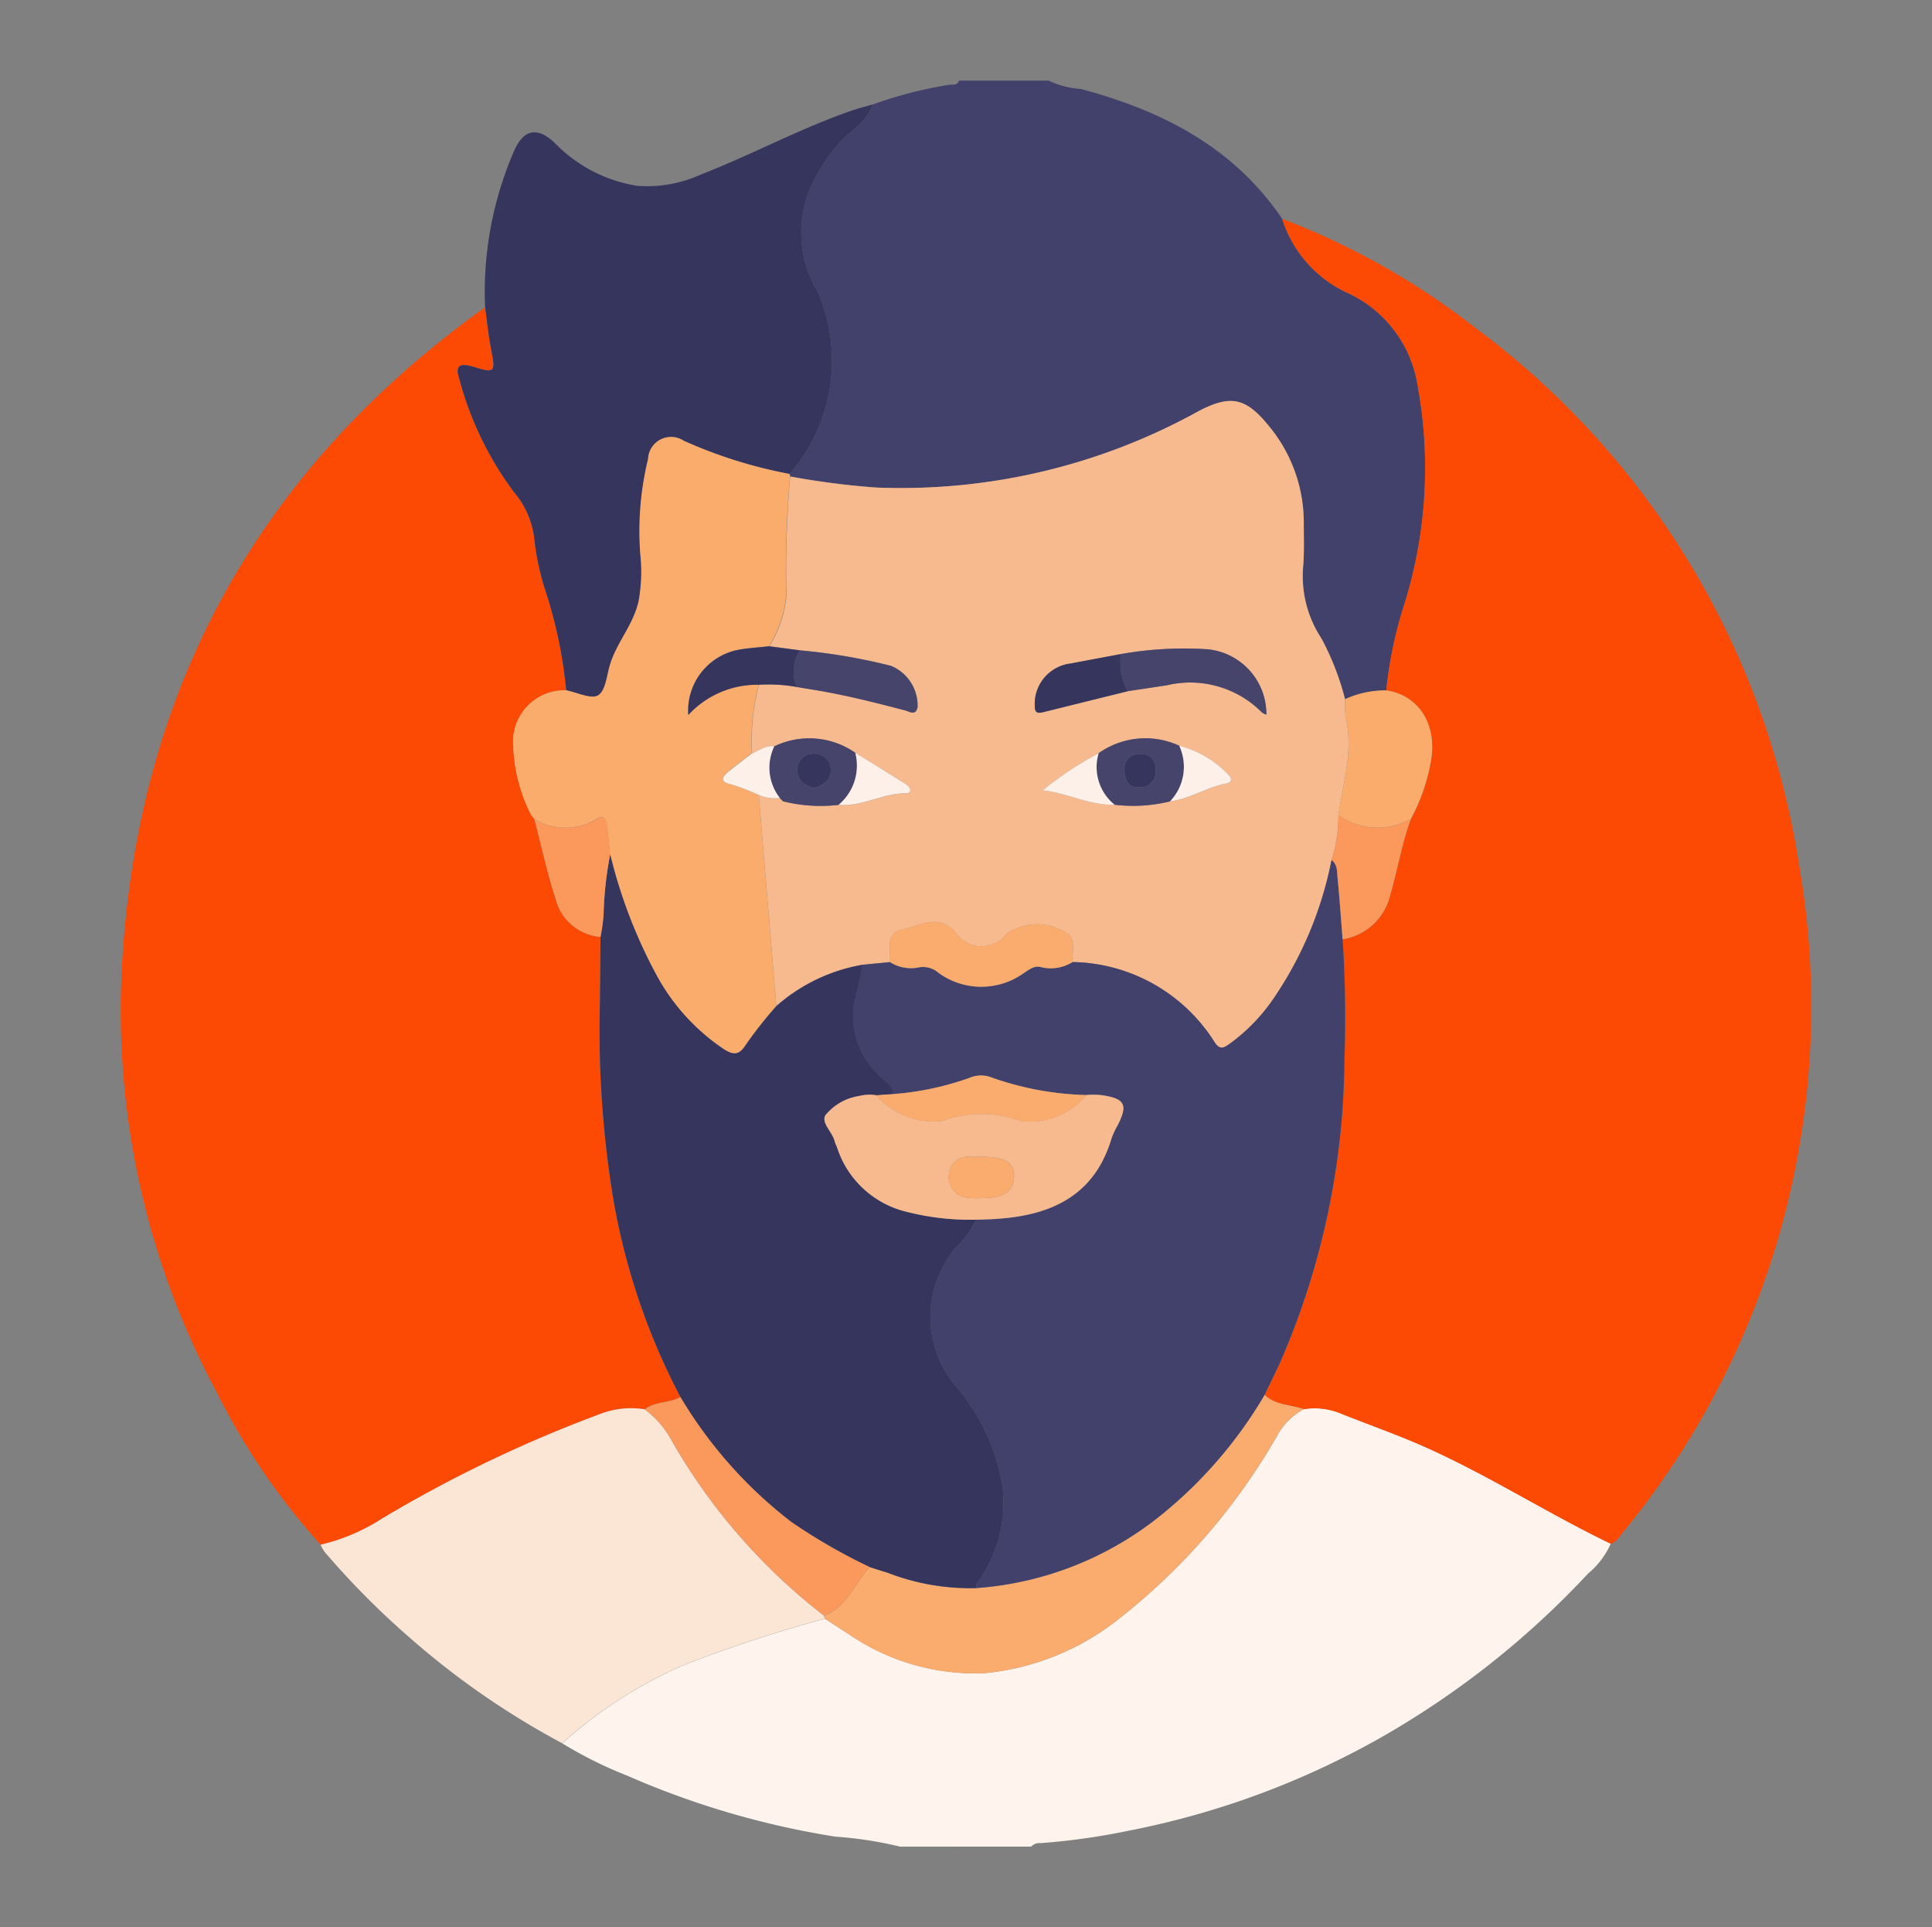 <svg id="Layer_1" data-name="Layer 1" xmlns="http://www.w3.org/2000/svg" viewBox="0 0 100.088 99.824"><rect x="0" y="0" width="100.088" height="99.824" fill="#808080" stroke="none"/><g id="Group_26" data-name="Group 26"><path id="Path_68" data-name="Path 68" d="M46.638,95.647a20.476,20.476,0,0,0-3.38-.522,43.972,43.972,0,0,1-10.795-3.169A21.256,21.256,0,0,1,29.127,90.294a23.401,23.401,0,0,1,6.212-4.019,72.069,72.069,0,0,1,7.397-2.435c.423.274.844.552,1.271.82A11.563,11.563,0,0,0,50.985,86.661a13.184,13.184,0,0,0,7.065-2.884,32.591,32.591,0,0,0,8.133-9.453,3.422,3.422,0,0,1,1.369-1.341,3.543,3.543,0,0,1,1.915.228c1.127.448,2.269.861,3.392,1.319,3.685,1.5,7.012,3.703,10.586,5.421a4.18,4.18,0,0,1-1.162,1.538,45.262,45.262,0,0,1-10.776,8.522A43.237,43.237,0,0,1,58.465,94.821a34.935,34.935,0,0,1-4.563.643.561.561,0,0,0-.479.179Z" fill="#fef4ed"/><path id="Path_69" data-name="Path 69" d="M45.216,5.408A22.141,22.141,0,0,1,49.153,4.395c.185-.04.436.055.527-.219h4.645a4.527,4.527,0,0,0,1.661.43c4.203,1.122,7.914,3.002,10.44,6.73a6.309,6.309,0,0,0,3.422,3.853,6.352,6.352,0,0,1,3.586,4.727,23.644,23.644,0,0,1-.772,11.676,21.758,21.758,0,0,0-.842,4.172,4.984,4.984,0,0,0-2.136.456,13.945,13.945,0,0,0-1.218-3.139,5.874,5.874,0,0,1-.947-3.819c.054-.711.025-1.428.026-2.142a7.832,7.832,0,0,0-1.842-5.093c-1.169-1.434-1.965-1.597-3.625-.721a31.824,31.824,0,0,1-16.718,3.945,40.922,40.922,0,0,1-4.419-.57.491.491,0,0,0-.034-.129,8.959,8.959,0,0,0,1.471-9.395,5.959,5.959,0,0,1-.546-5.038A8.511,8.511,0,0,1,43.613,7.268C44.189,6.692,44.947,6.258,45.216,5.408Z" fill="#41416b"/><path id="Path_70" data-name="Path 70" d="M71.816,35.76a21.743,21.743,0,0,1,.841-4.172,23.644,23.644,0,0,0,.772-11.676,6.352,6.352,0,0,0-3.586-4.727,6.309,6.309,0,0,1-3.422-3.853,38.477,38.477,0,0,1,10.049,5.676A42.653,42.653,0,0,1,93.188,44.725a42.895,42.895,0,0,1-9.104,34.633c-.18.228-.332.502-.641.598-3.574-1.719-6.901-3.922-10.586-5.421-1.124-.456-2.265-.87-3.392-1.319a3.543,3.543,0,0,0-1.915-.228c-.679-.244-1.466-.192-2.03-.744.258-.535.518-1.069.772-1.605A39.847,39.847,0,0,0,69.652,54.891a61.639,61.639,0,0,0-.094-6.239A3.006,3.006,0,0,0,72.013,46.394c.391-1.316.602-2.683,1.082-3.975a9.903,9.903,0,0,0,1.007-2.824C74.518,37.61,73.548,36.013,71.816,35.76Z" fill="#fc4903"/><path id="Path_71" data-name="Path 71" d="M16.609,80.009A35.272,35.272,0,0,1,11.248,72.151a41.896,41.896,0,0,1-4.936-22.014c.771-14.387,7.08-25.814,18.813-34.219.103.731.172,1.469.316,2.192.228,1.171.194,1.224-.912.887-.723-.22-.96-.06-.746.603a17.203,17.203,0,0,0,2.836,5.882,4.496,4.496,0,0,1,1.062,2.484,13.77,13.77,0,0,0,.505,2.425,23.764,23.764,0,0,1,1.141,5.361A2.665,2.665,0,0,0,26.589,38.657a8.466,8.466,0,0,0,.934,3.568l.159.193-.006.006c.357,1.369.654,2.752,1.089,4.094A2.623,2.623,0,0,0,31.1,48.525c-.01,1.13-.013,2.262-.031,3.392a53.998,53.998,0,0,0,.655,9.948A34.576,34.576,0,0,0,35.245,72.359c-.581.319-1.306.214-1.851.635a4.425,4.425,0,0,0-2.265.228,68.334,68.334,0,0,0-11.357,5.441A10.152,10.152,0,0,1,16.609,80.009Z" fill="#fc4903"/><path id="Path_72" data-name="Path 72" d="M29.333,35.756a23.758,23.758,0,0,0-1.141-5.361,13.772,13.772,0,0,1-.505-2.425A4.496,4.496,0,0,0,26.625,25.486a17.203,17.203,0,0,1-2.836-5.882c-.216-.664.023-.825.746-.603,1.104.342,1.141.284.912-.887-.143-.723-.212-1.461-.316-2.192A18.34,18.34,0,0,1,26.615,7.857C27.104,6.703,27.814,6.542,28.724,7.387a7.6,7.6,0,0,0,4.255,2.233,6.655,6.655,0,0,0,3.288-.563c2.649-1.027,5.157-2.395,7.846-3.324.362-.125.735-.218,1.101-.325-.263.849-1.027,1.282-1.597,1.858a8.512,8.512,0,0,0-1.782,2.852,5.959,5.959,0,0,0,.546,5.038,8.959,8.959,0,0,1-1.471,9.396,24.325,24.325,0,0,1-5.483-1.721,1.19,1.19,0,0,0-1.839.946,15.827,15.827,0,0,0-.402,4.939,8.425,8.425,0,0,1-.083,2.395c-.256,1.223-1.13,2.146-1.483,3.308-.172.562-.228,1.361-.615,1.597C30.635,36.239,29.902,35.866,29.333,35.756Z" fill="#36355e"/><path id="Path_73" data-name="Path 73" d="M16.609,80.009a10.152,10.152,0,0,0,3.168-1.346A68.332,68.332,0,0,1,31.134,73.222a4.425,4.425,0,0,1,2.265-.228,4.944,4.944,0,0,1,1.42,1.66,30.662,30.662,0,0,0,7.87,9.027q.018.078.04.155A72.07,72.07,0,0,0,35.333,86.271,23.401,23.401,0,0,0,29.121,90.289a41.711,41.711,0,0,1-7.861-5.436,42.488,42.488,0,0,1-4.441-4.469A2.153,2.153,0,0,1,16.609,80.009Z" fill="#fbe5d5"/><path id="Path_74" data-name="Path 74" d="M42.736,83.844q-.022-.076-.04-.155c1.181-.471,1.581-1.669,2.35-2.523.305.096.608.197.912.286a11.821,11.821,0,0,0,4.608.805,17.179,17.179,0,0,0,9.658-3.843,22.918,22.918,0,0,0,5.29-6.17c.57.552,1.353.498,2.03.743A3.422,3.422,0,0,0,66.176,74.328,32.59,32.59,0,0,1,58.043,83.781a13.184,13.184,0,0,1-7.065,2.884,11.563,11.563,0,0,1-6.978-2.001C43.58,84.392,43.159,84.114,42.736,83.844Z" fill="#faac6e"/><path id="Path_75" data-name="Path 75" d="M40.938,24.68a40.928,40.928,0,0,0,4.419.57,31.824,31.824,0,0,0,16.718-3.946c1.659-.874,2.456-.713,3.625.721a7.832,7.832,0,0,1,1.842,5.093c0,.714.027,1.432-.026,2.142A5.874,5.874,0,0,0,68.463,33.079a13.944,13.944,0,0,1,1.218,3.139,4.956,4.956,0,0,0,.038.972c.406,1.727-.156,3.375-.38,5.051a7.609,7.609,0,0,1-.355,2.303,19.251,19.251,0,0,1-2.898,7.021,9.551,9.551,0,0,1-2.382,2.504c-.3.213-.501.332-.773-.075A8.868,8.868,0,0,0,55.569,49.832c-.048-.463.152-.96-.154-1.385a2.788,2.788,0,0,0-3.265-.087,1.616,1.616,0,0,1-2.555.058c-.884-1.166-1.879-.478-2.82-.282-.974.203-.602,1.063-.668,1.695l-1.437.139a9.077,9.077,0,0,0-4.449,2.133q-.456-5.46-.912-10.922a2.151,2.151,0,0,0,1.093.153l-.015-.008.184.179a8.059,8.059,0,0,0,2.874.185c1.209.114,2.274-.601,3.477-.598.368,0,.262-.314.014-.471-.871-.549-1.75-1.087-2.623-1.629a4.166,4.166,0,0,0-4.2-.332c-.443-.07-.772.22-1.15.359a11.502,11.502,0,0,1,.354-3.554,8.214,8.214,0,0,1,1.963.114l.874.144c1.606.262,3.181.66,4.754,1.072.21.055.535.293.633-.164a2.229,2.229,0,0,0-1.369-2.143A30.037,30.037,0,0,0,41.458,33.685l-1.597-.213a6.146,6.146,0,0,0,.884-2.582A56.182,56.182,0,0,1,40.938,24.68ZM61.092,38.625a4.185,4.185,0,0,0-4.177.388,18.397,18.397,0,0,0-2.903,1.923c1.304.135,2.444.798,3.729.744a7.961,7.961,0,0,0,2.877-.173c1.033-.123,1.909-.745,2.928-.927.274-.049.299-.279.089-.456A5.266,5.266,0,0,0,61.091,38.625Zm-3.024-4.747q-1.303.245-2.605.489a2.111,2.111,0,0,0-1.854,2.217c0,.373.184.365.456.298q2.182-.546,4.366-1.082c.674-.102,1.348-.201,2.021-.305a5.23,5.23,0,0,1,4.923,1.408.788.788,0,0,0,.228.114,3.372,3.372,0,0,0-3.019-3.383A18.694,18.694,0,0,0,58.068,33.878Z" fill="#f7b98e"/><path id="Path_76" data-name="Path 76" d="M39.306,41.179l.912,10.922a22.006,22.006,0,0,0-1.589,2.014c-.352.563-.654.533-1.132.228a10.796,10.796,0,0,1-3.536-3.917,25.931,25.931,0,0,1-2.358-6.175c-.057-.525-.105-1.052-.173-1.575-.038-.291-.219-.465-.488-.274a3.148,3.148,0,0,1-3.268.021l.007-.006-.159-.193a8.467,8.467,0,0,1-.934-3.568,2.666,2.666,0,0,1,2.738-2.904c.57.114,1.301.482,1.663.258.388-.241.443-1.038.615-1.597.357-1.165,1.232-2.087,1.483-3.308a8.425,8.425,0,0,0,.083-2.395,15.827,15.827,0,0,1,.402-4.939,1.19,1.19,0,0,1,1.839-.946,24.325,24.325,0,0,0,5.483,1.721.491.491,0,0,1,.034.129,56.172,56.172,0,0,0-.203,6.21,6.144,6.144,0,0,1-.884,2.582c-.56.065-1.127.094-1.678.202a3.205,3.205,0,0,0-2.509,3.356,4.848,4.848,0,0,1,3.65-1.566,11.503,11.503,0,0,0-.354,3.554c-.395.305-.798.605-1.183.913s-.535.552.139.708A10.016,10.016,0,0,1,39.306,41.179Z" fill="#faac6d"/><path id="Path_77" data-name="Path 77" d="M69.339,42.237c.228-1.676.786-3.324.38-5.051a4.956,4.956,0,0,1-.038-.972,4.986,4.986,0,0,1,2.136-.456c1.732.253,2.701,1.849,2.281,3.83a9.903,9.903,0,0,1-1.007,2.824A3.543,3.543,0,0,1,69.339,42.237Z" fill="#faac6d"/><path id="Path_78" data-name="Path 78" d="M55.566,49.827a8.869,8.869,0,0,1,7.362,4.161c.273.407.474.289.773.075A9.549,9.549,0,0,0,66.083,51.56a19.252,19.252,0,0,0,2.898-7.02c.321.249.281.627.314.962.103,1.047.175,2.097.259,3.145a61.651,61.651,0,0,1,.094,6.239A39.847,39.847,0,0,1,66.287,70.635c-.254.536-.514,1.07-.772,1.605A22.927,22.927,0,0,1,60.223,78.41a17.179,17.179,0,0,1-9.658,3.843,1.072,1.072,0,0,1,.252-.553A7.047,7.047,0,0,0,51.94,77.042a10.561,10.561,0,0,0-2.367-5.182,5.541,5.541,0,0,1-.037-7.268,4.912,4.912,0,0,0,1.027-1.42c.356-.011.713-.014,1.068-.037,2.831-.181,5.072-1.205,5.952-4.175a3.822,3.822,0,0,1,.3-.644c.57-1.108.399-1.429-.889-1.597a5.06,5.06,0,0,0-.709,0,15.883,15.883,0,0,1-4.933-.912,1.492,1.492,0,0,0-1.114.023,15.154,15.154,0,0,1-3.96.843c-.051-.469-.456-.676-.737-.963a4.211,4.211,0,0,1-1.27-3.932,13.044,13.044,0,0,0,.397-1.806l1.437-.139a2.005,2.005,0,0,0,1.444.285,1.21,1.21,0,0,1,1.073.276,3.771,3.771,0,0,0,4.428,0c.281-.181.545-.4.894-.295A2.126,2.126,0,0,0,55.566,49.827Z" fill="#42416b"/><path id="Path_79" data-name="Path 79" d="M69.556,48.648c-.084-1.048-.156-2.098-.259-3.145-.033-.334.006-.713-.314-.962a7.613,7.613,0,0,0,.355-2.304,3.543,3.543,0,0,0,3.755.178c-.48,1.292-.691,2.659-1.082,3.975A3.006,3.006,0,0,1,69.556,48.648Z" fill="#fb985c"/><path id="Path_80" data-name="Path 80" d="M50.566,63.173A4.91,4.91,0,0,1,49.54,64.593a5.541,5.541,0,0,0,.037,7.268,10.561,10.561,0,0,1,2.367,5.182,7.047,7.047,0,0,1-1.122,4.657c-.106.178-.258.327-.252.553a11.821,11.821,0,0,1-4.608-.805c-.307-.089-.61-.19-.913-.286a29.609,29.609,0,0,1-4.057-2.336,22.986,22.986,0,0,1-5.737-6.463,34.58,34.58,0,0,1-3.521-10.494,54.001,54.001,0,0,1-.655-9.948c.018-1.13.021-2.262.031-3.392a10.535,10.535,0,0,0,.161-1.134,18.187,18.187,0,0,1,.342-3.139,25.929,25.929,0,0,0,2.358,6.175,10.796,10.796,0,0,0,3.536,3.917c.478.3.779.33,1.132-.228a22,22,0,0,1,1.589-2.014,9.078,9.078,0,0,1,4.449-2.133,13.048,13.048,0,0,1-.397,1.804,4.211,4.211,0,0,0,1.27,3.932c.283.285.684.494.737.963l-.892.063a2.167,2.167,0,0,0-.883.042,2.796,2.796,0,0,0-1.739.989c-.244.399.366.875.477,1.362.026.114.092.219.129.331a4.998,4.998,0,0,0,3.578,3.308A13.319,13.319,0,0,0,50.566,63.173Z" fill="#36355e"/><path id="Path_81" data-name="Path 81" d="M35.251,72.363A22.985,22.985,0,0,0,40.988,78.826,29.6,29.6,0,0,0,45.046,81.162c-.77.854-1.17,2.053-2.35,2.523a30.662,30.662,0,0,1-7.87-9.027,4.944,4.944,0,0,0-1.42-1.66C33.945,72.575,34.67,72.682,35.251,72.363Z" fill="#fb985c"/><path id="Path_82" data-name="Path 82" d="M31.611,44.255a18.179,18.179,0,0,0-.342,3.139,10.545,10.545,0,0,1-.161,1.134,2.623,2.623,0,0,1-2.335-2.008c-.435-1.341-.732-2.727-1.089-4.094a3.147,3.147,0,0,0,3.268-.021c.269-.19.456-.017.488.274C31.506,43.204,31.554,43.731,31.611,44.255Z" fill="#fb985c"/><path id="Path_83" data-name="Path 83" d="M27.529,42.226l.159.193Z" fill="#fb985c"/><path id="Path_84" data-name="Path 84" d="M55.567,49.827a2.126,2.126,0,0,1-1.622.266c-.349-.105-.615.114-.894.295a3.771,3.771,0,0,1-4.428,0,1.21,1.21,0,0,0-1.073-.276,2.005,2.005,0,0,1-1.444-.285c.065-.632-.306-1.492.668-1.695.941-.196,1.939-.884,2.82.282a1.616,1.616,0,0,0,2.555-.058,2.788,2.788,0,0,1,3.265.087C55.719,48.867,55.519,49.364,55.567,49.827Z" fill="#faac6e"/><path id="Path_85" data-name="Path 85" d="M58.065,33.878a18.693,18.693,0,0,1,4.52-.248,3.372,3.372,0,0,1,3.019,3.383.788.788,0,0,1-.228-.114,5.23,5.23,0,0,0-4.923-1.408c-.673.104-1.347.203-2.021.305A3.153,3.153,0,0,1,58.065,33.878Z" fill="#46446b"/><path id="Path_86" data-name="Path 86" d="M41.448,33.687a30.035,30.035,0,0,1,4.713.804,2.229,2.229,0,0,1,1.369,2.143c-.098.456-.423.219-.633.164-1.573-.412-3.148-.81-4.754-1.072L41.269,35.583A2.036,2.036,0,0,1,41.448,33.687Z" fill="#46446b"/><path id="Path_87" data-name="Path 87" d="M56.914,39.013a4.184,4.184,0,0,1,4.177-.388,2.589,2.589,0,0,1-.476,2.88,7.963,7.963,0,0,1-2.877.175A2.509,2.509,0,0,1,56.914,39.013Zm2.946.868a.708.708,0,0,0-.757-.82.736.736,0,0,0-.855.782c-.008.502.147.921.696.931a.798.798,0,0,0,.918-.893Z" fill="#46446b"/><path id="Path_88" data-name="Path 88" d="M40.108,38.658a4.166,4.166,0,0,1,4.2.332,2.654,2.654,0,0,1-.866,2.698,8.062,8.062,0,0,1-2.874-.185l-.184-.179.015.008A2.54,2.54,0,0,1,40.108,38.658Zm2.093,2.154c.456-.147.844-.403.837-.906a.843.843,0,0,0-.823-.862q-.012-0-.023-0a.834.834,0,0,0-.884.912C41.33,40.435,41.71,40.71,42.201,40.812Z" fill="#46446b"/><path id="Path_89" data-name="Path 89" d="M41.448,33.685a2.036,2.036,0,0,0-.175,1.896,8.213,8.213,0,0,0-1.963-.114,4.848,4.848,0,0,0-3.65,1.566,3.205,3.205,0,0,1,2.509-3.356c.551-.114,1.118-.137,1.678-.202Z" fill="#36355e"/><path id="Path_90" data-name="Path 90" d="M58.067,33.878a3.153,3.153,0,0,0,.363,1.921q-2.183.541-4.366,1.082c-.27.067-.456.075-.456-.298a2.111,2.111,0,0,1,1.854-2.217Q56.765,34.12,58.067,33.878Z" fill="#36355e"/><path id="Path_91" data-name="Path 91" d="M43.443,41.687a2.654,2.654,0,0,0,.866-2.698c.875.542,1.753,1.08,2.623,1.629.25.157.356.472-.014.471C45.717,41.085,44.652,41.799,43.443,41.687Z" fill="#fcf0e8"/><path id="Path_92" data-name="Path 92" d="M56.914,39.013a2.509,2.509,0,0,0,.826,2.667c-1.284.054-2.425-.609-3.729-.744A18.395,18.395,0,0,1,56.914,39.013Z" fill="#fcf0e8"/><path id="Path_93" data-name="Path 93" d="M60.615,41.505a2.589,2.589,0,0,0,.476-2.88,5.263,5.263,0,0,1,2.541,1.498c.211.176.186.407-.089.456C62.525,40.76,61.649,41.382,60.615,41.505Z" fill="#fcf0e8"/><path id="Path_94" data-name="Path 94" d="M40.111,38.657a2.54,2.54,0,0,0,.291,2.674,2.151,2.151,0,0,1-1.093-.153,10.021,10.021,0,0,0-1.39-.538c-.674-.156-.535-.392-.139-.708s.788-.61,1.183-.912C39.336,38.877,39.666,38.587,40.111,38.657Z" fill="#fcf0e8"/><path id="Path_95" data-name="Path 95" d="M40.385,41.324l.184.179Z" fill="#fcf0e8"/><path id="Path_96" data-name="Path 96" d="M50.565,63.173a13.32,13.32,0,0,1-3.617-.417A4.998,4.998,0,0,1,43.37,59.448c-.038-.114-.104-.217-.129-.331-.114-.487-.722-.963-.477-1.362a2.796,2.796,0,0,1,1.739-.989,2.168,2.168,0,0,1,.883-.042,3.966,3.966,0,0,0,3.43,1.337,5.784,5.784,0,0,1,4.05,0,3.82,3.82,0,0,0,3.422-1.349,5.06,5.06,0,0,1,.709,0c1.288.172,1.461.494.889,1.597a3.819,3.819,0,0,0-.3.644c-.879,2.966-3.12,3.992-5.952,4.175C51.278,63.159,50.921,63.161,50.565,63.173Zm.271-3.257H50.216a.967.967,0,0,0-1.056.869q-.004.042-.004.083a1.041,1.041,0,0,0,.887,1.152,3.523,3.523,0,0,0,.798.035c1.169,0,1.663-.319,1.693-1.1C52.558,60.212,52.078,59.911,50.837,59.916Z" fill="#f7b98e"/><path id="Path_97" data-name="Path 97" d="M56.287,56.718a3.82,3.82,0,0,1-3.422,1.349,5.784,5.784,0,0,0-4.05,0,3.966,3.966,0,0,1-3.431-1.338l.892-.063a15.156,15.156,0,0,0,3.96-.843,1.492,1.492,0,0,1,1.114-.023A15.883,15.883,0,0,0,56.287,56.718Z" fill="#faac6e"/><path id="Path_98" data-name="Path 98" d="M59.861,39.882a.798.798,0,0,1-.912.892c-.549-.01-.704-.428-.696-.931a.736.736,0,0,1,.855-.782A.71.71,0,0,1,59.861,39.882Z" fill="#36355e"/><path id="Path_99" data-name="Path 99" d="M42.201,40.812c-.49-.102-.87-.376-.893-.859a.834.834,0,0,1,.884-.912.843.843,0,0,1,.847.839q0.0.012-0.0.023C43.047,40.409,42.655,40.661,42.201,40.812Z" fill="#36355e"/><path id="Path_100" data-name="Path 100" d="M50.837,59.916c1.241,0,1.721.295,1.693,1.041-.03.78-.524,1.102-1.693,1.1a3.523,3.523,0,0,1-.798-.035A1.041,1.041,0,0,1,49.151,60.87a.967.967,0,0,1,.978-.957q.042 0.0.083.004C50.423,59.914,50.629,59.918,50.837,59.916Z" fill="#faac6e"/></g></svg>